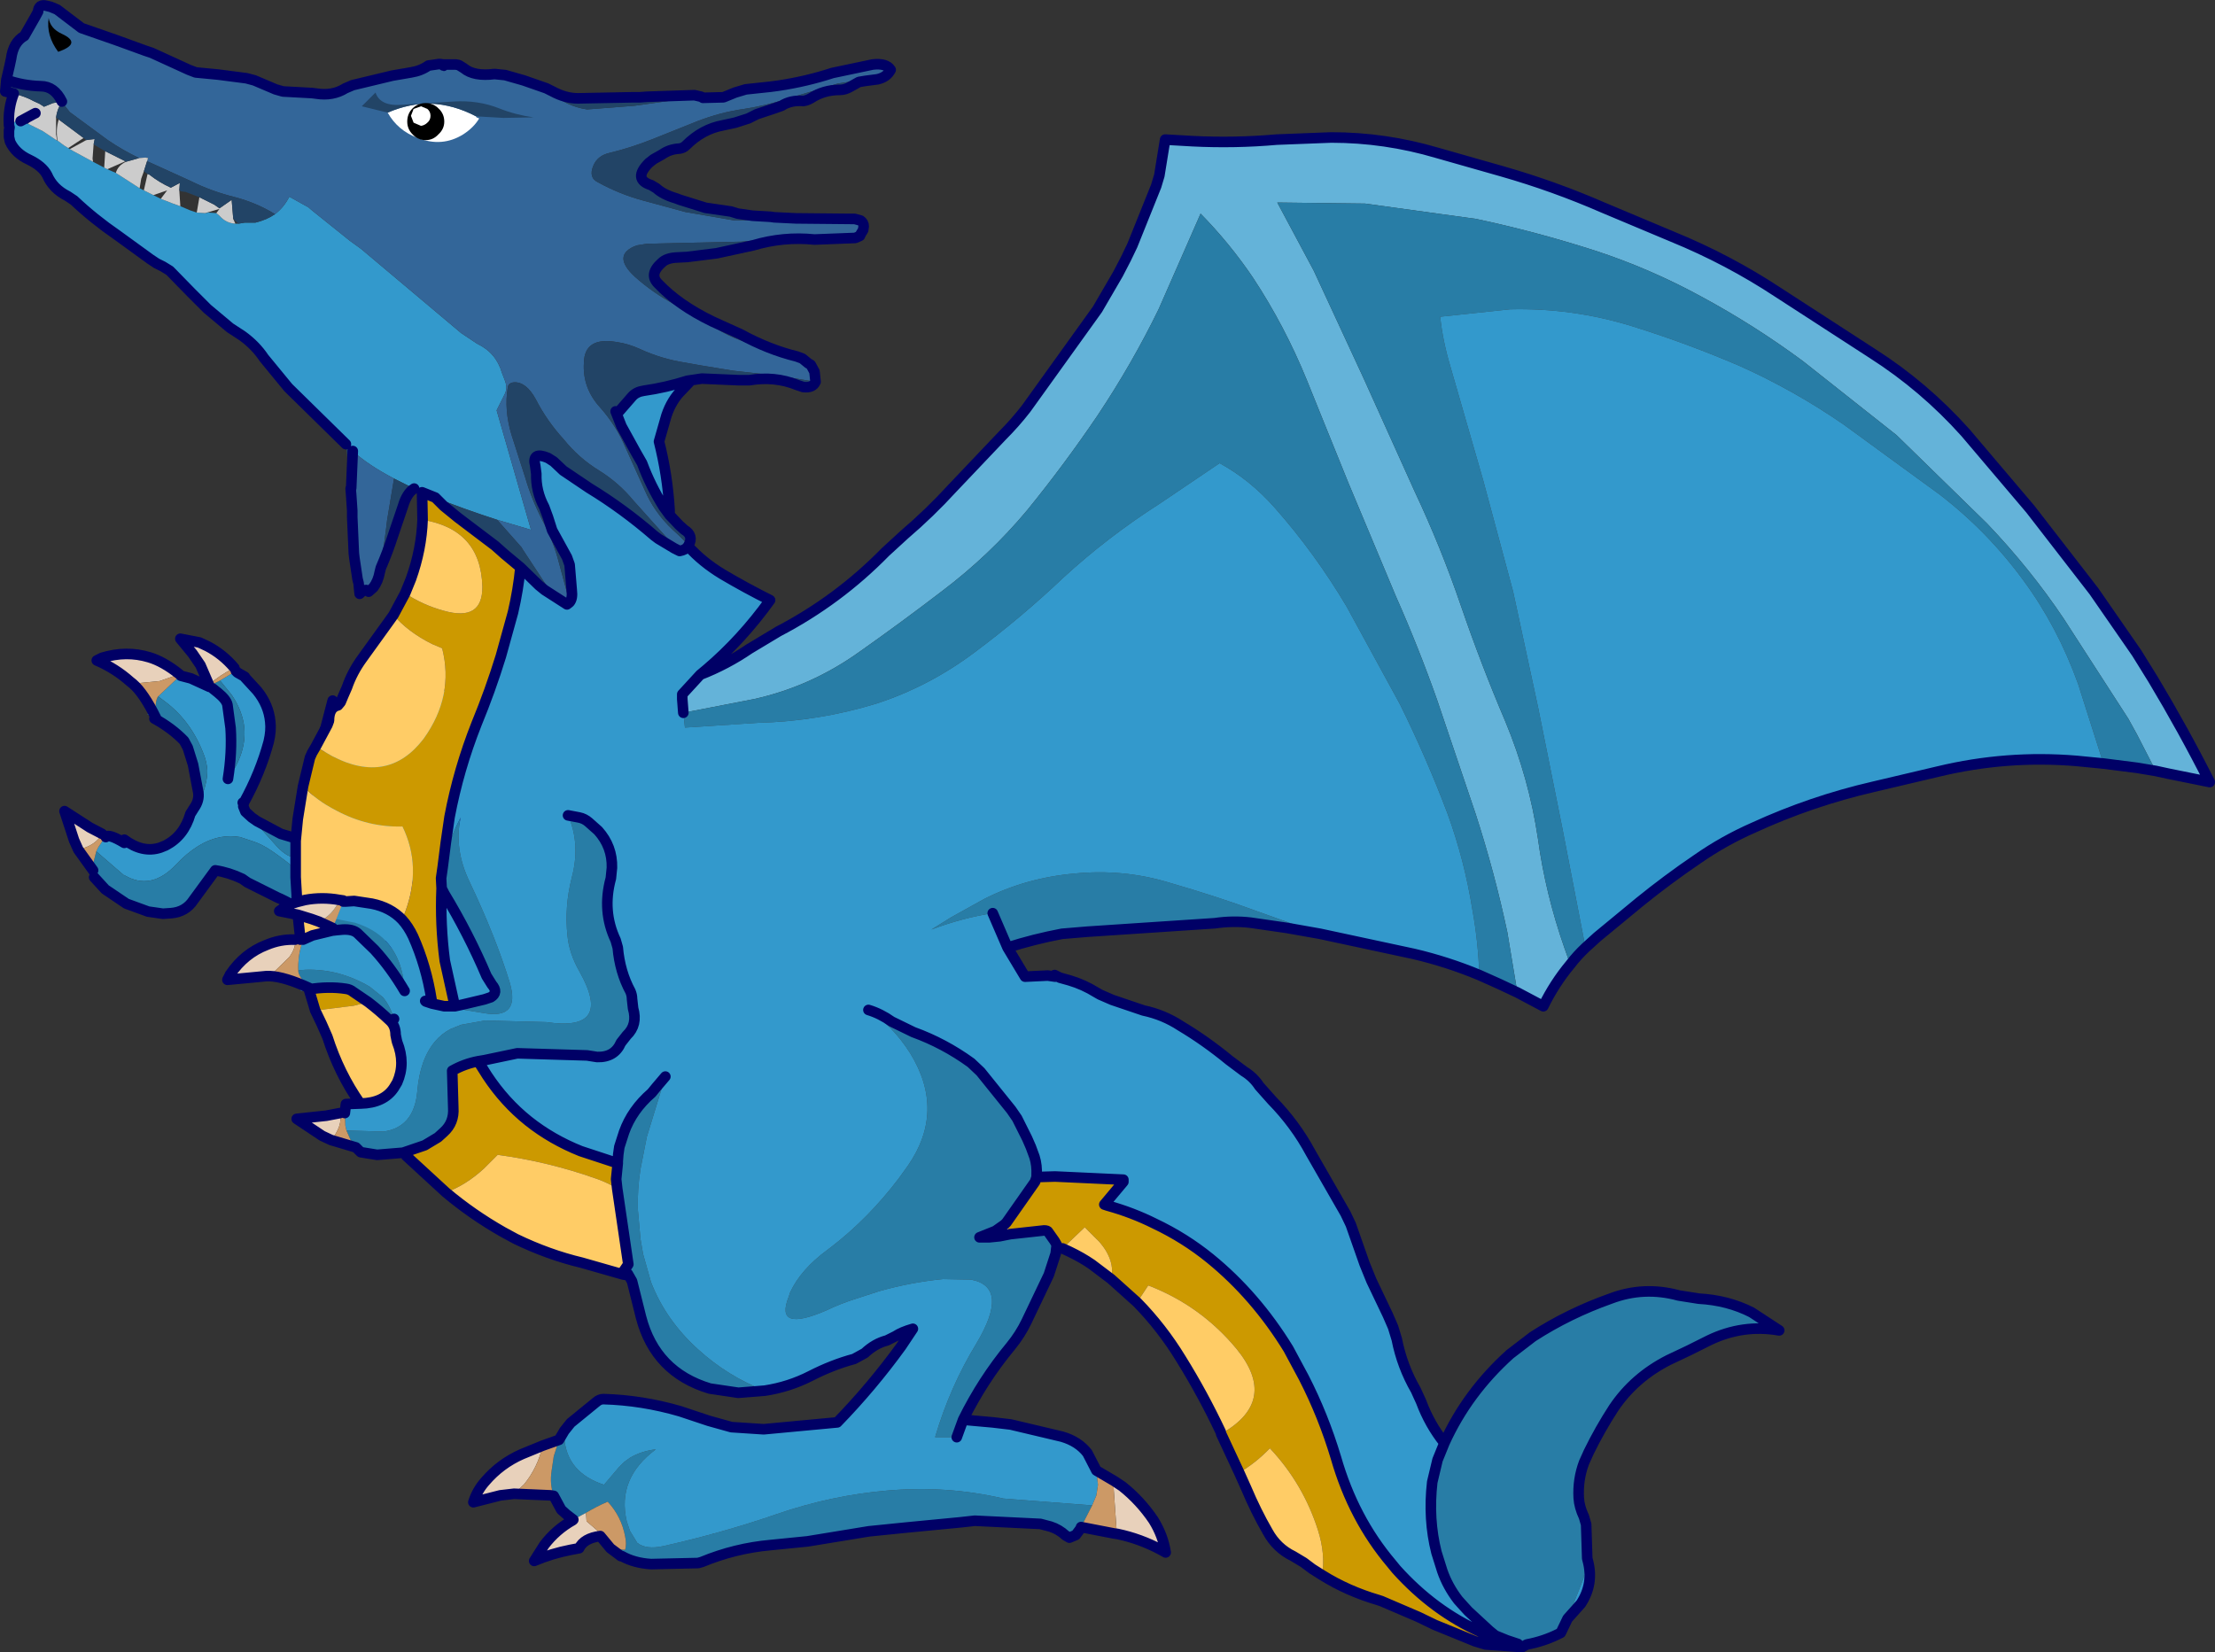 <?xml version="1.0" encoding="UTF-8" standalone="no"?>
<svg xmlns:xlink="http://www.w3.org/1999/xlink" height="156.25px" width="209.4px" xmlns="http://www.w3.org/2000/svg">
  <rect width="100%" height="100%" fill="#333333" stroke="none"/>
  <g transform="matrix(1.0, 0.0, 0.0, 1.0, 99.85, 65.6)">
    <path d="M-68.2 1.2 L-66.5 -0.45 -64.7 -2.1 -63.9 -2.85 -55.9 0.55 Q-57.25 7.95 -59.3 9.5 -61.55 11.25 -63.05 13.55 -63.95 14.95 -64.25 16.95 -65.3 23.35 -69.65 18.7 -71.5 16.7 -74.1 14.9 -75.1 14.2 -76.1 13.9 L-77.15 13.55 Q-78.05 13.4 -78.95 13.55 -81.15 13.95 -83.25 16.2 -85.6 18.65 -88.1 17.15 L-88.15 17.15 -90.75 14.9 -90.55 14.5 -89.95 13.6 -89.85 13.55 Q-89.6 13.2 -88.1 14.1 -88.75 13.35 -88.15 13.75 L-88.1 13.8 Q-86.35 15.1 -84.7 14.55 L-84.2 14.35 Q-82.45 13.45 -81.85 11.35 L-81.75 11.2 -81.5 10.8 Q-81.0 10.1 -81.1 9.35 L-80.7 9.5 Q-80.25 8.3 -80.25 7.25 -80.3 6.45 -80.6 5.7 -81.8 2.55 -84.3 0.7 L-84.9 0.25 -83.15 -1.4 -82.75 -1.7 -81.8 -1.45 -80.05 -0.65 -79.75 -0.5 -79.65 -0.4 -79.25 -0.1 Q-78.45 0.55 -78.35 1.05 L-78.05 3.25 Q-77.9 5.55 -78.3 8.05 -76.55 5.6 -76.75 3.25 -76.9 1.65 -77.95 0.1 L-79.05 -1.25 -77.55 -2.15 -77.4 -2.0 -76.7 -1.6 -76.7 -1.55 -75.55 -0.3 Q-74.45 1.05 -74.3 2.65 -74.2 3.5 -74.45 4.55 -75.25 7.5 -76.8 10.3 L-76.9 10.3 -76.95 10.45 -77.3 10.05 -77.0 10.6 -76.65 11.15 -76.25 11.5 Q-76.1 11.6 -76.3 11.4 L-76.05 11.7 -75.85 12.05 -75.55 12.35 -73.75 14.35 Q-71.4 16.95 -70.05 13.65 -68.4 9.4 -67.1 3.8 -66.3 0.5 -63.95 -1.45 -66.35 -0.4 -68.2 1.2 M-76.65 11.15 L-76.05 11.7 -76.65 11.15" fill="#3399cc" fill-rule="evenodd" stroke="none"/>
    <path d="M-92.45 14.75 L-92.85 13.85 -93.75 11.1 -91.35 12.65 -90.2 13.25 Q-90.8 14.35 -92.45 14.75 M-87.3 -0.95 L-87.55 -1.15 Q-88.95 -2.4 -90.7 -3.15 L-90.2 -3.4 Q-87.9 -4.1 -85.75 -3.45 -84.4 -3.05 -82.9 -1.85 L-84.75 -1.2 -87.3 -0.95 M-80.1 -0.85 L-80.9 -2.7 -81.65 -3.8 -82.8 -5.2 -81.0 -4.85 -80.25 -4.5 Q-78.8 -3.75 -77.7 -2.45 -79.1 -1.75 -80.1 -0.85" fill="#e8d1bb" fill-rule="evenodd" stroke="none"/>
    <path d="M-55.9 0.55 Q-55.85 2.15 -55.6 0.6 L-55.5 3.9 -55.25 5.5 Q-54.9 5.9 -54.85 6.4 L-54.65 7.6 Q-54.5 9.6 -55.75 11.15 L-56.5 11.85 Q-59.05 13.75 -59.75 16.7 L-60.05 17.35 Q-61.3 19.3 -61.65 21.35 L-62.0 22.0 -62.45 22.75 Q-63.1 24.25 -64.5 24.35 L-65.4 24.55 Q-66.7 25.3 -67.95 24.2 L-68.65 23.5 Q-70.5 20.6 -73.65 19.25 L-76.45 17.85 -76.95 17.5 Q-78.2 16.9 -79.5 16.7 L-81.55 19.5 Q-82.3 20.65 -83.7 20.75 L-84.45 20.8 -85.85 20.6 -87.9 19.85 -89.9 18.5 -90.95 17.35 -91.05 16.7 -91.0 15.9 -90.75 14.9 -88.15 17.15 -88.1 17.15 Q-85.6 18.65 -83.25 16.2 -81.15 13.95 -78.95 13.55 -78.05 13.4 -77.15 13.55 L-76.1 13.9 Q-75.1 14.2 -74.1 14.9 -71.5 16.7 -69.65 18.7 -65.3 23.35 -64.25 16.95 -63.95 14.95 -63.05 13.55 -61.55 11.25 -59.3 9.5 -57.25 7.95 -55.9 0.55 M-81.1 9.35 L-81.6 6.7 -82.1 5.1 -82.45 4.45 Q-83.6 3.25 -85.25 2.35 L-85.3 2.25 -85.9 1.95 -85.75 1.6 Q-85.65 1.45 -85.1 2.3 -85.25 0.7 -84.9 0.25 L-84.3 0.7 Q-81.8 2.55 -80.6 5.7 -80.3 6.45 -80.25 7.25 -80.25 8.3 -80.7 9.5 L-81.1 9.35 M-80.05 -0.65 L-80.0 -0.65 -79.9 -0.8 -79.75 -0.9 -79.05 -1.25 -77.95 0.1 Q-76.9 1.65 -76.75 3.25 -76.55 5.6 -78.3 8.05 -77.9 5.55 -78.05 3.25 L-78.35 1.05 Q-78.45 0.55 -79.25 -0.1 L-79.65 -0.4 -79.75 -0.5 -80.05 -0.65 M-76.8 10.3 L-76.85 10.65 -76.85 10.55 -76.95 10.45 -76.9 10.3 -76.8 10.3 M-76.05 11.7 L-75.55 12.05 -73.3 13.25 -72.3 13.55 Q-71.45 13.7 -71.45 12.75 L-71.35 11.75 -69.35 4.3 -68.4 0.65 Q-68.25 0.25 -68.45 0.9 -68.6 1.55 -68.2 1.2 -66.35 -0.4 -63.95 -1.45 -66.3 0.5 -67.1 3.8 -68.4 9.4 -70.05 13.65 -71.4 16.95 -73.75 14.35 L-75.55 12.35 -75.85 12.05 -76.05 11.7 M-79.75 -0.5 L-79.25 -0.1 -79.75 -0.5" fill="#287da6" fill-rule="evenodd" stroke="none"/>
    <path d="M-91.05 16.7 L-92.45 14.75 Q-90.8 14.35 -90.2 13.25 L-89.85 13.55 -89.95 13.6 -90.55 14.5 -90.75 14.9 -91.0 15.9 -91.05 16.7 M-85.1 2.3 Q-86.25 -0.05 -87.3 -0.95 L-84.75 -1.2 -82.9 -1.85 -82.95 -1.85 -82.75 -1.7 -83.15 -1.4 -84.9 0.25 Q-85.25 0.7 -85.1 2.3 M-80.0 -0.65 L-80.1 -0.85 Q-79.1 -1.75 -77.7 -2.45 L-77.5 -2.2 -77.55 -2.15 -79.05 -1.25 -79.75 -0.9 -79.9 -0.8 -80.0 -0.65" fill="#cc9966" fill-rule="evenodd" stroke="none"/>
    <path d="M-55.6 0.6 L-55.5 3.9 -55.25 5.5 Q-54.9 5.9 -54.85 6.4 L-54.65 7.6 Q-54.5 9.6 -55.75 11.15 L-56.5 11.85 Q-59.05 13.75 -59.75 16.7 L-60.05 17.35 Q-61.3 19.3 -61.65 21.35 L-62.0 22.0 -62.45 22.75 Q-63.1 24.25 -64.5 24.35 L-65.4 24.55 Q-66.7 25.3 -67.95 24.2 L-68.65 23.5 Q-70.5 20.6 -73.65 19.25 L-76.45 17.85 -76.95 17.5 Q-78.2 16.9 -79.5 16.7 L-81.55 19.5 Q-82.3 20.65 -83.7 20.75 L-84.45 20.8 -85.85 20.6 -87.9 19.85 -89.9 18.5 -90.95 17.35 M-91.05 16.7 L-92.45 14.75 -92.85 13.85 -93.75 11.1 -91.35 12.65 -90.2 13.25 M-89.85 13.55 Q-89.6 13.2 -88.1 14.1 M-88.1 13.8 Q-86.35 15.1 -84.7 14.55 L-84.2 14.35 Q-82.45 13.45 -81.85 11.35 L-81.75 11.2 -81.5 10.8 Q-81.0 10.1 -81.1 9.35 L-81.6 6.7 -82.1 5.1 -82.45 4.45 Q-83.6 3.25 -85.25 2.35 M-85.1 2.3 Q-86.25 -0.05 -87.3 -0.95 L-87.55 -1.15 Q-88.95 -2.4 -90.7 -3.15 L-90.2 -3.4 Q-87.9 -4.1 -85.75 -3.45 -84.4 -3.05 -82.9 -1.85 M-82.75 -1.7 L-81.8 -1.45 -80.05 -0.65 M-80.1 -0.85 L-80.9 -2.7 -81.65 -3.8 -82.8 -5.2 -81.0 -4.85 -80.25 -4.5 Q-78.8 -3.75 -77.7 -2.45 M-77.55 -2.15 L-77.4 -2.0 -76.7 -1.6 -76.7 -1.55 -75.55 -0.3 Q-74.45 1.05 -74.3 2.65 -74.2 3.5 -74.45 4.55 -75.25 7.5 -76.8 10.3 L-76.85 10.65 -76.65 11.15 -76.05 11.7 -75.55 12.05 -73.3 13.25 -72.3 13.55 Q-71.45 13.7 -71.45 12.75 L-71.35 11.75 -69.35 4.3 -68.4 0.65 M-76.9 10.3 L-76.8 10.3 M-78.3 8.05 Q-77.9 5.55 -78.05 3.25 L-78.35 1.05 Q-78.45 0.55 -79.25 -0.1 L-79.75 -0.5" fill="none" stroke="#000066" stroke-linecap="round" stroke-linejoin="round" stroke-width="1.0"/>
    <path d="M-33.65 -1.8 Q-31.2 -2.75 -29.0 -4.25 L-26.25 -5.9 Q-20.6 -8.85 -16.15 -13.4 L-14.35 -15.05 Q-11.95 -17.1 -9.8 -19.45 L-5.1 -24.4 Q-3.9 -25.6 -2.85 -26.95 L3.9 -36.35 5.85 -39.7 6.6 -41.15 7.2 -42.4 9.45 -48.0 9.75 -49.0 10.3 -52.4 12.9 -52.25 Q16.9 -52.05 20.85 -52.4 L26.0 -52.6 Q31.1 -52.6 36.0 -51.15 L42.15 -49.4 Q47.05 -48.0 51.75 -45.95 L58.3 -43.2 Q63.55 -41.05 68.25 -37.95 L77.2 -32.15 Q82.05 -29.05 85.95 -24.7 L92.1 -17.45 98.1 -9.7 102.15 -3.85 103.7 -1.35 Q106.55 3.4 109.05 8.35 L105.1 7.55 103.95 7.3 102.15 3.8 101.35 2.35 95.25 -7.1 Q92.1 -11.8 88.0 -16.1 L79.45 -24.45 70.6 -31.45 Q66.0 -34.85 61.0 -37.55 56.15 -40.2 50.95 -41.9 45.35 -43.7 39.7 -44.9 L29.2 -46.35 20.9 -46.45 24.35 -40.0 29.05 -29.85 33.9 -19.1 Q36.35 -13.9 38.25 -8.35 40.15 -2.8 42.45 2.6 44.7 8.0 45.55 13.75 46.25 18.9 48.05 24.05 L48.6 25.6 Q47.1 27.4 46.05 29.55 L43.6 28.25 42.65 22.55 Q41.45 16.9 39.65 11.35 L36.0 0.55 Q34.25 -4.4 32.1 -9.25 L27.6 -20.0 24.85 -26.8 23.7 -29.65 Q21.6 -34.8 18.6 -39.35 16.4 -42.6 13.65 -45.4 L9.7 -36.4 Q7.2 -31.25 3.9 -26.3 0.75 -21.65 -2.75 -17.35 -6.3 -13.1 -10.8 -9.7 -14.65 -6.75 -18.55 -4.0 -23.15 -0.7 -28.55 0.5 L-35.25 1.8 -35.35 0.5 -35.35 0.05 -33.65 -1.8" fill="#64b3d9" fill-rule="evenodd" stroke="none"/>
    <path d="M103.95 7.3 L102.15 7.0 99.0 6.6 96.6 -0.95 Q94.65 -6.35 91.45 -10.7 88.05 -15.35 83.5 -18.85 L74.45 -25.45 Q69.75 -28.7 64.6 -31.0 59.6 -33.15 54.45 -34.75 48.8 -36.5 42.9 -36.35 L36.3 -35.65 Q36.55 -33.35 37.25 -31.0 L40.35 -20.25 43.2 -9.65 45.55 1.25 47.85 12.7 49.95 23.55 50.05 24.0 Q49.25 24.75 48.6 25.6 L48.05 24.05 Q46.25 18.9 45.55 13.75 44.7 8.0 42.45 2.6 40.15 -2.8 38.25 -8.35 36.35 -13.9 33.9 -19.1 L29.05 -29.85 24.35 -40.0 20.9 -46.45 29.2 -46.35 39.7 -44.9 Q45.35 -43.7 50.95 -41.9 56.15 -40.2 61.0 -37.55 66.0 -34.85 70.6 -31.45 L79.45 -24.45 88.0 -16.1 Q92.1 -11.8 95.25 -7.1 L101.35 2.35 102.15 3.8 103.95 7.3 M43.6 28.25 L41.9 27.45 40.0 26.6 Q39.9 23.5 39.35 20.45 38.6 15.75 37.0 11.35 35.0 6.05 32.5 1.0 L27.45 -8.25 Q24.45 -13.3 20.65 -17.6 18.3 -20.25 15.45 -21.8 L9.75 -17.95 Q4.9 -14.85 0.7 -11.0 -3.3 -7.2 -7.8 -3.85 -12.1 -0.65 -17.05 0.95 -22.45 2.6 -28.2 2.75 L-35.1 3.2 -35.25 1.8 -28.55 0.5 Q-23.15 -0.7 -18.55 -4.0 -14.65 -6.75 -10.8 -9.7 -6.3 -13.1 -2.75 -17.35 0.75 -21.65 3.9 -26.3 7.2 -31.25 9.7 -36.4 L13.65 -45.4 Q16.4 -42.6 18.6 -39.35 21.6 -34.8 23.7 -29.65 L24.85 -26.8 27.6 -20.0 32.1 -9.25 Q34.25 -4.4 36.0 0.55 L39.65 11.35 Q41.45 16.9 42.65 22.55 L43.6 28.25 M24.95 22.7 L21.85 22.15 18.4 21.65 Q16.7 21.45 15.0 21.7 L2.95 22.5 0.55 22.7 Q-2.1 23.2 -4.6 24.0 L-6.0 20.75 Q-8.9 21.2 -11.8 22.3 L-9.95 21.15 -6.8 19.4 Q-2.85 17.4 1.75 17.0 6.35 16.55 10.65 17.85 15.15 19.15 18.95 20.55 L24.95 22.7 M36.7 70.85 Q38.85 66.1 42.9 62.45 L45.05 60.8 Q48.45 58.6 52.4 57.2 55.55 56.0 58.85 56.9 L60.75 57.2 Q63.5 57.35 65.75 58.5 L68.35 60.2 Q64.9 59.6 61.7 61.15 L59.8 62.1 57.9 63.0 Q54.65 64.65 52.7 67.55 51.4 69.55 50.35 71.7 L49.9 72.7 Q49.3 74.3 49.4 76.05 49.45 76.9 49.9 77.85 L50.1 78.55 50.2 81.7 50.2 81.75 50.05 82.45 49.85 83.65 48.35 87.45 47.7 88.8 47.5 88.9 Q46.1 89.6 44.5 89.9 L44.3 89.95 44.1 89.95 43.7 89.85 43.65 89.85 42.6 89.5 41.5 89.05 40.95 88.6 38.95 86.75 38.45 86.2 38.0 85.7 Q37.0 84.4 36.5 82.95 L35.95 81.2 Q35.15 78.05 35.55 74.55 L36.05 72.45 36.7 70.85 M-0.05 52.95 L-0.7 54.95 -2.8 59.35 Q-3.4 60.6 -4.3 61.7 -6.95 64.9 -8.8 68.65 L-9.4 70.3 -11.45 70.3 Q-10.05 65.55 -7.55 61.45 -4.35 56.1 -8.05 55.4 L-10.7 55.35 Q-13.75 55.65 -16.75 56.5 L-18.9 57.2 Q-20.35 57.65 -21.7 58.3 -26.65 60.45 -25.3 57.05 L-25.15 56.6 Q-24.15 54.45 -21.65 52.6 L-21.25 52.3 Q-17.75 49.6 -14.9 45.85 L-14.0 44.6 Q-10.45 39.45 -13.8 34.0 -15.45 31.4 -17.75 29.9 -16.6 30.25 -15.55 31.0 L-13.5 32.0 Q-10.6 33.05 -8.05 34.9 L-7.15 35.75 -4.25 39.35 -3.7 40.15 -3.05 41.45 -2.75 42.05 -2.4 42.85 -2.05 43.8 Q-1.8 44.6 -1.85 45.55 L-1.85 45.7 -2.0 46.15 -4.7 50.0 -4.9 50.2 -5.75 50.8 -7.25 51.4 -6.35 51.4 -5.35 51.3 -4.35 51.1 -1.15 50.75 Q-0.8 50.75 -0.75 50.9 L-0.15 51.75 0.05 52.1 -0.05 52.95 M2.35 78.8 L2.3 78.95 1.85 79.55 1.25 79.8 0.9 79.6 Q0.25 79.0 -0.55 78.75 L-1.5 78.5 -7.7 78.2 -9.05 78.35 -14.25 78.85 -17.7 79.2 -23.5 80.15 -27.0 80.5 Q-30.35 80.8 -33.5 82.1 L-33.85 82.2 -38.3 82.3 Q-39.9 82.2 -41.05 81.55 L-41.15 81.55 -42.15 80.8 -41.4 80.9 -40.75 80.95 Q-40.6 80.4 -40.75 79.7 -41.1 77.8 -42.4 76.4 -43.45 76.85 -44.45 77.45 L-45.65 78.1 -46.3 77.6 -46.8 77.15 -47.5 75.85 Q-47.9 74.75 -47.7 73.45 L-47.5 72.1 -47.0 70.55 -46.5 69.7 -46.5 70.3 -46.5 70.4 Q-46.25 73.65 -42.75 74.8 L-41.35 73.15 -40.85 72.65 -40.3 72.25 Q-39.2 71.6 -37.85 71.45 -41.55 74.2 -40.6 78.25 L-40.3 79.15 -39.6 80.3 Q-38.75 80.95 -37.15 80.6 -31.55 79.35 -26.35 77.55 -21.25 75.8 -16.0 75.35 -10.35 74.85 -5.0 76.1 L3.4 76.75 2.35 78.8 M-27.55 65.9 L-30.05 66.1 -32.75 65.7 Q-37.9 64.15 -39.25 58.95 L-40.1 55.55 -40.5 54.85 Q-40.3 54.55 -40.45 53.95 L-41.5 46.8 -41.6 45.9 -41.45 44.4 -41.45 44.2 -41.4 43.55 -41.3 42.85 -40.85 41.45 Q-40.1 39.35 -38.25 37.75 L-37.8 37.2 -36.95 36.2 -38.7 41.9 -39.3 44.95 Q-39.6 46.85 -39.55 48.75 L-39.3 51.55 -39.05 53.0 -38.3 55.65 Q-36.9 59.25 -33.85 62.0 -31.05 64.55 -27.55 65.9 M-61.75 43.4 L-64.2 43.6 -65.75 43.35 -66.2 42.9 -66.7 42.2 -67.1 41.3 -63.65 41.4 -63.6 41.4 Q-60.7 41.0 -60.4 37.6 -60.15 34.55 -58.7 32.85 -58.1 32.15 -57.25 31.7 L-56.25 31.3 -54.0 30.9 -48.2 31.05 Q-41.85 32.0 -45.05 26.3 -46.05 24.55 -46.2 22.9 -46.5 20.15 -45.8 17.4 -44.95 14.2 -46.15 11.5 L-45.1 11.7 Q-44.6 11.8 -44.2 12.15 L-43.3 12.95 Q-41.95 14.45 -42.0 16.45 L-42.1 17.45 Q-42.95 20.55 -41.65 23.3 L-41.45 24.0 Q-41.25 26.3 -40.25 28.15 -40.1 28.5 -40.1 28.85 L-40.0 29.75 Q-39.55 31.3 -40.6 32.3 L-41.15 33.0 Q-41.75 34.4 -43.4 34.35 L-44.35 34.2 -50.95 34.0 -54.05 34.65 -54.65 34.75 Q-55.95 35.0 -57.1 35.65 L-57.0 39.15 Q-56.9 40.55 -57.9 41.45 L-58.45 41.95 -59.7 42.7 -61.75 43.4 M-70.65 27.95 L-70.75 27.95 -71.4 28.1 -71.5 27.75 -70.55 27.85 Q-71.7 26.7 -71.65 26.15 L-70.95 26.1 Q-67.8 26.0 -64.9 27.7 L-63.65 28.7 Q-62.95 29.55 -62.6 30.75 L-63.0 30.9 Q-64.0 29.95 -65.05 29.15 L-66.45 28.2 Q-66.75 27.95 -67.15 27.9 -68.8 27.65 -70.65 27.95 M-56.85 29.55 L-56.15 29.4 -54.05 28.9 -53.45 28.7 Q-52.7 28.25 -53.35 27.5 L-53.85 26.7 Q-55.55 22.7 -57.85 18.9 L-58.1 18.4 -58.15 17.45 -58.0 16.4 Q-57.5 14.0 -56.3 11.7 -56.95 14.7 -55.45 17.8 -53.0 22.95 -51.65 27.35 -50.65 30.8 -54.1 30.2 L-56.8 29.75 -57.2 29.7 -57.1 29.55 -56.85 29.55 M-68.45 22.4 L-68.4 22.15 -68.35 22.0 -68.05 21.3 -66.3 21.65 Q-64.5 22.2 -63.4 23.35 -61.75 25.1 -61.6 28.1 -62.9 25.9 -64.45 24.2 L-66.05 22.65 Q-66.5 22.25 -67.45 22.3 L-68.0 22.35 -68.45 22.4" fill="#287da6" fill-rule="evenodd" stroke="none"/>
    <path d="M99.0 6.6 L96.45 6.35 Q89.85 5.8 83.4 7.35 L77.25 8.8 Q71.4 10.15 65.95 12.65 63.1 13.9 60.6 15.65 57.8 17.55 55.15 19.7 L51.15 23.0 50.05 24.0 49.95 23.55 47.85 12.7 45.55 1.25 43.2 -9.65 40.35 -20.25 37.25 -31.0 Q36.55 -33.35 36.3 -35.65 L42.9 -36.35 Q48.8 -36.5 54.45 -34.75 59.6 -33.15 64.6 -31.0 69.75 -28.7 74.45 -25.45 L83.5 -18.85 Q88.05 -15.35 91.45 -10.7 94.65 -6.35 96.6 -0.95 L99.0 6.6 M40.0 26.6 Q37.0 25.35 33.8 24.6 L24.95 22.7 18.95 20.55 Q15.15 19.15 10.65 17.85 6.35 16.55 1.75 17.0 -2.85 17.4 -6.8 19.4 L-9.95 21.15 -11.8 22.3 Q-8.9 21.2 -6.0 20.75 L-4.6 24.0 -2.95 26.75 -2.9 26.75 -0.8 26.65 -0.1 26.75 -0.15 26.6 0.35 26.85 1.25 27.1 Q2.6 27.5 3.8 28.25 L4.15 28.45 5.3 28.95 8.25 29.95 Q10.15 30.35 11.75 31.4 14.1 32.8 16.35 34.65 L17.75 35.7 Q18.65 36.25 19.2 37.1 L20.4 38.45 Q22.6 40.7 24.05 43.4 L27.35 49.15 27.85 50.2 28.5 52.05 29.15 53.9 29.8 55.5 31.35 58.75 31.85 59.9 32.2 61.05 Q32.7 63.6 34.0 65.85 L34.5 66.95 Q35.3 69.1 36.7 70.85 L36.05 72.45 35.55 74.55 Q35.15 78.05 35.95 81.2 L36.5 82.95 Q37.0 84.4 38.0 85.7 L38.45 86.2 38.95 86.75 40.95 88.6 41.5 89.05 42.6 89.5 43.65 89.85 40.2 88.75 Q35.7 86.75 32.15 82.8 L31.7 82.25 Q28.1 78.0 26.45 72.25 25.25 68.25 23.4 64.65 L21.95 61.95 Q18.85 56.9 14.55 53.4 12.15 51.45 9.3 50.1 7.2 49.05 4.85 48.4 L4.55 48.3 6.35 46.15 6.35 45.95 -0.1 45.65 -1.85 45.7 -1.85 45.55 Q-1.8 44.6 -2.05 43.8 L-2.4 42.85 -2.75 42.05 -3.05 41.45 -3.7 40.15 -4.25 39.35 -7.15 35.75 -8.05 34.9 Q-10.6 33.05 -13.5 32.0 L-15.55 31.0 Q-16.6 30.25 -17.75 29.9 -15.45 31.4 -13.8 34.0 -10.45 39.45 -14.0 44.6 L-14.9 45.85 Q-17.75 49.6 -21.25 52.3 L-21.65 52.6 Q-24.15 54.45 -25.15 56.6 L-25.3 57.05 Q-26.65 60.45 -21.7 58.3 -20.35 57.65 -18.9 57.2 L-16.75 56.5 Q-13.75 55.65 -10.7 55.35 L-8.05 55.4 Q-4.35 56.1 -7.55 61.45 -10.05 65.55 -11.45 70.3 L-9.4 70.3 -8.8 68.65 -6.0 68.9 -4.3 69.1 0.55 70.25 Q2.1 70.7 2.95 71.8 L3.8 73.45 3.95 74.8 3.8 75.8 3.4 76.75 -5.0 76.1 Q-10.35 74.85 -16.0 75.35 -21.25 75.8 -26.35 77.55 -31.55 79.35 -37.15 80.6 -38.75 80.95 -39.6 80.3 L-40.3 79.15 -40.6 78.25 Q-41.55 74.2 -37.85 71.45 -39.2 71.6 -40.3 72.25 L-40.85 72.65 -41.35 73.15 -42.75 74.8 Q-46.25 73.65 -46.5 70.4 L-46.5 70.3 -46.5 69.7 -45.9 68.95 -43.45 66.95 Q-43.15 66.7 -42.8 66.7 -39.15 66.8 -35.55 67.85 L-32.85 68.75 -30.7 69.35 -27.65 69.55 -20.7 68.9 Q-17.4 65.5 -14.65 61.7 L-13.55 60.05 Q-14.6 60.35 -15.2 60.75 L-16.0 61.15 Q-17.15 61.45 -18.1 62.35 L-19.1 62.9 Q-21.15 63.45 -23.2 64.5 -25.25 65.55 -27.55 65.9 -31.05 64.55 -33.85 62.0 -36.9 59.25 -38.3 55.65 L-39.05 53.0 -39.3 51.55 -39.55 48.75 Q-39.6 46.85 -39.3 44.95 L-38.7 41.9 -36.95 36.2 -37.8 37.2 -38.25 37.75 Q-40.1 39.35 -40.85 41.45 L-41.3 42.85 -41.4 43.55 -41.45 44.2 -41.45 44.4 -44.95 43.25 Q-47.7 42.15 -49.9 40.4 -52.15 38.6 -53.8 36.1 L-54.65 34.75 -54.05 34.65 -50.95 34.0 -44.35 34.2 -43.4 34.35 Q-41.75 34.4 -41.15 33.0 L-40.6 32.3 Q-39.55 31.3 -40.0 29.75 L-40.1 28.85 Q-40.1 28.5 -40.25 28.15 -41.25 26.3 -41.45 24.0 L-41.65 23.3 Q-42.95 20.55 -42.1 17.45 L-42.0 16.45 Q-41.95 14.45 -43.3 12.95 L-44.2 12.15 Q-44.6 11.8 -45.1 11.7 L-46.15 11.5 Q-44.95 14.2 -45.8 17.4 -46.5 20.15 -46.2 22.9 -46.05 24.55 -45.05 26.3 -41.85 32.0 -48.2 31.05 L-54.0 30.9 -56.25 31.3 -57.25 31.7 Q-58.1 32.15 -58.7 32.85 -60.15 34.55 -60.4 37.6 -60.7 41.0 -63.6 41.4 L-63.65 41.4 -67.1 41.3 -67.2 40.85 -67.25 39.75 -67.25 39.65 -67.15 38.8 -65.8 38.75 -65.75 38.75 Q-63.55 38.7 -62.6 37.25 L-62.3 36.75 Q-61.5 34.95 -62.3 32.95 L-62.35 32.75 -62.45 32.25 Q-62.45 31.4 -63.0 30.9 L-62.6 30.75 Q-62.95 29.55 -63.65 28.7 L-64.9 27.7 Q-67.8 26.0 -70.95 26.1 L-71.65 26.15 Q-71.7 24.9 -71.35 23.75 L-71.2 23.25 -70.3 22.85 -68.45 22.4 -68.0 22.35 -67.45 22.3 Q-66.5 22.25 -66.05 22.65 L-64.45 24.2 Q-62.9 25.9 -61.6 28.1 -61.75 25.1 -63.4 23.35 -64.5 22.2 -66.3 21.65 L-68.05 21.3 -67.4 19.65 -67.2 19.65 -66.4 19.6 -66.35 19.6 -64.7 19.85 Q-62.95 20.2 -61.85 21.35 -61.25 22.0 -60.8 22.95 -59.55 25.75 -59.05 28.95 L-59.65 29.05 -59.6 29.1 -59.0 29.3 -57.85 29.55 -57.1 29.55 -57.2 29.7 -56.8 29.75 -54.1 30.2 Q-50.65 30.8 -51.65 27.35 -53.0 22.95 -55.45 17.8 -56.95 14.7 -56.3 11.7 -57.5 14.0 -58.0 16.4 L-57.7 14.05 -57.35 11.65 Q-56.5 7.15 -54.8 2.85 -53.5 -0.3 -52.5 -3.55 L-51.35 -7.7 Q-50.85 -9.85 -50.65 -11.95 L-48.9 -10.25 -48.35 -9.8 -47.65 -9.35 -46.25 -8.45 -46.0 -8.65 Q-45.7 -9.0 -45.8 -9.8 L-46.0 -12.2 -46.25 -12.9 -47.65 -15.45 -48.05 -16.7 -48.4 -17.65 Q-49.2 -19.15 -49.15 -20.8 L-49.25 -21.55 Q-49.6 -22.95 -48.05 -22.3 L-47.5 -21.95 -46.6 -21.1 -44.15 -19.45 Q-40.95 -17.5 -38.0 -14.95 L-37.6 -14.65 -36.1 -13.75 -35.7 -13.55 -35.6 -13.5 Q-35.05 -13.6 -34.85 -13.9 L-34.8 -13.95 Q-33.45 -12.45 -31.55 -11.3 -29.35 -10.0 -27.05 -8.85 -29.75 -5.1 -33.05 -2.3 L-33.65 -1.8 -35.35 0.05 -35.35 0.5 -35.25 1.8 -35.1 3.2 -28.2 2.75 Q-22.45 2.6 -17.05 0.95 -12.1 -0.65 -7.8 -3.85 -3.3 -7.2 0.7 -11.0 4.9 -14.85 9.75 -17.95 L15.45 -21.8 Q18.3 -20.25 20.65 -17.6 24.45 -13.3 27.45 -8.25 L32.5 1.0 Q35.0 6.05 37.0 11.35 38.6 15.75 39.35 20.45 39.9 23.5 40.0 26.6 M50.2 81.75 L50.25 81.95 Q50.85 84.15 49.6 86.05 L48.35 87.45 49.85 83.65 50.05 82.45 50.2 81.75 M44.5 89.9 L44.4 89.95 44.05 90.15 44.1 89.95 44.3 89.95 44.5 89.9 M15.6 70.0 L15.55 69.8 15.65 69.95 15.6 70.0 M-40.5 54.85 L-41.0 54.95 -40.75 54.95 -41.0 54.8 -41.0 54.75 -40.45 53.95 Q-40.3 54.55 -40.5 54.85 M-59.95 -19.05 L-60.7 -19.4 -62.6 -20.35 Q-65.0 -21.6 -66.5 -22.95 L-66.7 -23.15 -67.15 -23.6 -72.6 -28.95 -74.9 -31.75 Q-75.7 -32.95 -76.95 -33.85 L-78.1 -34.6 -80.25 -36.4 -81.3 -37.45 -81.75 -37.9 -83.8 -40.0 -84.45 -40.4 -85.05 -40.7 -85.65 -41.1 -88.75 -43.35 Q-91.0 -44.9 -92.85 -46.65 L-93.45 -47.05 Q-94.85 -47.75 -95.4 -49.05 -95.85 -49.9 -97.1 -50.5 -98.4 -51.1 -98.9 -52.2 L-99.0 -52.65 -99.0 -53.25 -98.95 -53.55 -98.35 -54.2 -97.95 -54.2 -97.9 -54.15 -97.2 -53.9 -95.8 -53.2 -95.2 -52.8 -94.45 -52.3 -94.4 -52.3 -93.8 -51.85 -93.4 -51.6 -93.25 -51.5 -92.9 -51.3 -91.05 -50.3 -90.0 -49.75 -89.7 -49.6 -89.25 -49.4 -88.9 -49.25 -87.5 -48.35 -86.65 -47.8 -86.25 -47.6 -85.35 -47.15 -84.65 -46.8 -83.5 -46.35 -82.8 -46.1 -81.85 -45.7 -81.25 -45.5 -80.45 -45.45 -80.15 -45.5 -79.4 -45.45 -79.1 -45.2 Q-78.5 -44.5 -77.6 -44.45 L-77.3 -44.45 -76.7 -44.55 -76.3 -44.55 -75.7 -44.55 Q-74.65 -44.8 -73.85 -45.35 -73.0 -46.0 -72.5 -47.0 L-70.7 -46.0 -70.35 -45.7 -66.8 -42.85 -65.7 -42.05 -56.25 -34.1 -54.75 -33.1 Q-52.95 -32.25 -52.4 -30.35 L-52.15 -29.7 Q-51.85 -29.0 -52.1 -28.4 L-52.9 -26.8 -49.65 -15.5 -52.85 -16.45 Q-56.1 -17.5 -58.7 -18.55 L-59.95 -19.05 M-34.5 -29.65 L-35.35 -28.75 Q-36.35 -27.8 -36.85 -26.3 L-37.55 -23.85 Q-36.75 -20.7 -36.55 -17.4 L-36.55 -16.9 -37.1 -17.65 Q-38.35 -19.65 -39.15 -21.8 L-39.75 -22.85 -41.1 -25.3 -41.55 -26.45 -41.65 -26.7 -41.45 -26.55 -40.1 -28.1 Q-39.7 -28.55 -39.0 -28.65 -36.9 -28.95 -34.85 -29.6 L-34.5 -29.65 M-58.1 18.4 L-57.85 18.9 Q-55.55 22.7 -53.85 26.7 L-53.35 27.5 Q-52.7 28.25 -53.45 28.7 L-54.05 28.9 -56.15 29.4 -56.85 29.55 -57.7 25.7 -57.8 25.25 Q-58.25 21.8 -58.1 18.4" fill="#3399cc" fill-rule="evenodd" stroke="none"/>
    <path d="M-64.55 -10.05 L-65.0 -9.65 Q-65.25 -10.05 -65.85 -9.45 L-65.95 -10.45 -66.05 -10.85 -66.35 -12.85 -66.4 -13.3 -66.55 -16.7 -66.55 -17.3 -66.65 -18.8 -66.7 -19.4 -66.65 -19.45 -66.5 -22.95 Q-65.0 -21.6 -62.6 -20.35 L-63.25 -16.45 Q-63.5 -14.2 -63.9 -12.05 -64.1 -11.0 -64.55 -10.05 M-99.25 -58.05 L-98.95 -59.35 -98.8 -60.05 Q-98.6 -61.6 -97.55 -62.2 L-96.55 -63.95 -96.25 -64.5 Q-96.2 -65.25 -95.45 -65.05 L-95.05 -64.95 -94.45 -64.7 -92.15 -62.95 -88.85 -61.8 -86.1 -60.8 -85.5 -60.6 -82.0 -59.0 -81.35 -58.75 -79.25 -58.55 -76.55 -58.2 -75.8 -58.0 -73.8 -57.15 -73.1 -56.95 -70.35 -56.8 -69.95 -56.75 Q-68.4 -56.5 -67.2 -57.25 L-66.5 -57.55 -62.75 -58.45 -61.0 -58.75 Q-60.05 -58.9 -59.35 -59.4 L-58.3 -59.55 -57.95 -59.5 Q-57.95 -59.25 -57.85 -59.5 L-56.75 -59.5 -56.5 -59.45 -56.4 -59.4 -56.0 -59.15 Q-55.05 -58.35 -53.1 -58.6 L-52.1 -58.5 -50.35 -58.0 -48.2 -57.25 -47.8 -56.9 Q-46.35 -55.55 -44.35 -55.25 L-39.85 -55.6 -35.6 -56.2 -33.55 -56.35 -33.55 -56.45 -33.4 -56.35 -31.45 -56.4 -30.35 -56.85 -29.35 -57.15 -27.0 -57.4 -26.25 -57.5 Q-23.6 -57.9 -21.15 -58.7 L-17.35 -59.5 Q-16.05 -59.65 -15.65 -59.0 -16.0 -58.3 -16.9 -58.1 L-18.05 -57.95 -18.65 -57.85 -18.7 -58.0 -20.65 -57.7 -25.15 -56.35 Q-27.25 -55.65 -29.5 -55.3 -31.7 -55.0 -33.9 -54.15 L-38.15 -52.45 Q-40.15 -51.65 -42.2 -51.15 -43.35 -50.9 -43.75 -49.95 -44.25 -48.8 -43.3 -48.35 -41.3 -47.25 -39.1 -46.65 L-35.05 -45.55 -30.4 -44.75 -26.1 -44.85 -24.6 -44.95 -19.45 -44.9 -19.05 -44.9 -18.5 -44.75 Q-18.2 -44.55 -18.2 -44.2 L-18.25 -43.85 -18.55 -43.35 -18.55 -43.3 -18.65 -43.25 -21.05 -43.35 -25.4 -43.15 -29.75 -42.75 -34.45 -42.65 -38.7 -42.55 -39.65 -42.4 Q-42.1 -41.5 -39.8 -39.4 -38.05 -37.85 -36.05 -36.8 L-32.15 -34.55 Q-31.05 -33.85 -29.8 -33.4 L-25.6 -31.9 -23.45 -31.15 -23.45 -31.25 -23.2 -31.1 -22.85 -30.45 -22.75 -29.5 -26.1 -30.05 -30.55 -30.55 -33.6 -31.05 -35.0 -31.3 Q-37.3 -31.65 -39.35 -32.6 -40.45 -33.1 -41.5 -33.25 -44.6 -33.8 -44.65 -31.3 -44.8 -28.9 -43.1 -27.05 -41.6 -25.35 -40.75 -23.35 L-38.9 -19.25 Q-38.0 -17.15 -36.25 -15.5 L-35.65 -14.95 -34.75 -14.05 -34.8 -13.95 -34.85 -13.9 Q-35.05 -13.6 -35.6 -13.5 L-35.7 -13.55 -36.9 -14.85 -39.95 -18.25 Q-41.35 -19.95 -43.2 -21.1 -45.15 -22.3 -46.55 -24.05 -48.15 -25.8 -49.2 -27.85 -50.1 -29.5 -51.25 -29.45 -51.8 -29.4 -51.85 -28.95 -52.2 -26.85 -51.5 -24.5 L-50.2 -20.45 Q-49.6 -18.4 -48.6 -16.45 -47.55 -14.5 -47.0 -12.35 L-46.0 -8.65 -46.25 -8.45 -47.65 -9.35 -48.1 -10.1 -50.4 -13.6 -50.55 -13.85 -52.85 -16.45 -49.65 -15.5 -52.9 -26.8 -52.1 -28.4 Q-51.85 -29.0 -52.15 -29.7 L-52.4 -30.35 Q-52.95 -32.25 -54.75 -33.1 L-56.25 -34.1 -65.7 -42.05 -66.8 -42.85 -70.35 -45.7 -70.7 -46.0 -72.5 -47.0 Q-73.0 -46.0 -73.85 -45.35 -75.55 -46.4 -77.6 -46.95 -79.85 -47.5 -81.85 -48.5 L-85.7 -50.25 -85.95 -50.35 -85.85 -50.65 -86.1 -50.7 -86.7 -50.65 Q-88.25 -51.4 -89.65 -52.35 L-93.25 -55.0 -94.0 -55.95 -93.95 -56.0 -94.0 -56.0 Q-94.7 -57.45 -96.0 -57.45 -97.7 -57.5 -99.25 -58.05" fill="#336699" fill-rule="evenodd" stroke="none"/>
    <path d="M-98.95 -53.55 L-99.0 -53.75 Q-99.1 -55.35 -98.55 -56.75 -97.4 -56.45 -96.7 -56.05 L-96.15 -55.8 -95.75 -55.55 -95.7 -55.5 -94.85 -55.85 -94.0 -56.0 -93.95 -56.0 -94.0 -55.95 Q-94.45 -55.3 -94.55 -54.5 L-94.55 -52.9 -94.45 -52.3 -95.2 -52.8 -95.8 -53.2 -97.2 -53.9 -96.5 -54.9 -96.7 -54.8 -97.9 -54.15 -97.95 -54.2 -98.35 -54.2 -98.95 -53.55 M-86.7 -50.65 L-86.1 -50.7 -85.85 -50.65 -85.95 -50.35 -86.25 -49.4 -86.5 -48.7 -86.65 -47.8 -87.5 -48.35 -88.9 -49.25 Q-88.7 -49.95 -87.95 -50.3 L-86.7 -50.65 M-93.4 -51.6 L-93.8 -51.85 -94.4 -52.3 Q-94.6 -53.3 -94.3 -54.3 L-91.95 -52.55 -93.4 -51.6 M-91.7 -52.35 L-91.35 -52.4 -90.9 -52.45 -91.0 -51.95 -91.1 -50.6 -91.05 -50.3 -92.9 -51.3 -93.25 -51.5 -91.7 -52.35 M-89.9 -51.3 L-88.0 -50.35 -89.7 -49.6 -90.0 -49.75 -89.9 -51.3 M-85.9 -49.15 L-85.75 -49.1 Q-84.8 -48.35 -83.7 -47.85 L-82.85 -48.3 -82.9 -47.6 -82.8 -46.1 -83.5 -46.35 -84.65 -46.8 -84.05 -47.6 -85.35 -47.15 -86.25 -47.6 -85.9 -49.15 M-81.0 -46.95 L-79.6 -46.25 -79.1 -45.9 -77.95 -46.7 -77.8 -44.9 -77.6 -44.45 Q-78.5 -44.5 -79.1 -45.2 L-79.4 -45.45 -79.1 -45.85 -80.45 -45.45 -81.25 -45.5 -81.0 -46.95" fill="#cccccc" fill-rule="evenodd" stroke="none"/>
    <path d="M-60.7 -19.4 Q-61.4 -18.95 -61.75 -17.75 L-62.7 -14.95 Q-63.2 -13.4 -63.85 -11.9 L-63.95 -11.5 Q-64.1 -10.65 -64.55 -10.05 -64.1 -11.0 -63.9 -12.05 -63.5 -14.2 -63.25 -16.45 L-62.6 -20.35 -60.7 -19.4 M-66.7 -19.4 L-67.15 -23.6 -66.7 -23.15 -66.5 -22.95 -66.65 -19.45 -66.7 -19.4 M-98.55 -56.75 L-99.35 -56.95 -99.25 -58.05 Q-97.7 -57.5 -96.0 -57.45 -94.7 -57.45 -94.0 -56.0 L-94.85 -55.85 -95.7 -55.5 -95.75 -55.55 -96.15 -55.8 -96.7 -56.05 Q-97.4 -56.45 -98.55 -56.75 M-48.2 -57.25 L-47.6 -56.95 Q-46.4 -56.3 -45.2 -56.3 L-40.05 -56.4 -39.35 -56.4 -38.7 -56.45 -34.2 -56.6 -33.55 -56.45 -33.55 -56.35 -35.6 -56.2 -39.85 -55.6 -44.35 -55.25 Q-46.35 -55.55 -47.8 -56.9 L-48.2 -57.25 M-18.65 -57.85 L-19.45 -57.4 Q-19.95 -57.1 -20.45 -57.1 -22.0 -57.1 -23.2 -56.3 -23.55 -56.1 -23.9 -56.05 -25.1 -56.15 -25.95 -55.6 L-26.65 -55.35 -28.3 -54.8 -29.1 -54.4 -30.35 -54.0 -31.5 -53.75 Q-33.45 -53.4 -35.0 -51.85 -35.25 -51.6 -35.6 -51.55 -36.55 -51.5 -37.25 -51.0 L-38.05 -50.55 -38.5 -50.2 Q-40.05 -48.65 -38.3 -48.1 L-37.8 -47.8 Q-37.15 -47.2 -35.95 -46.85 L-35.55 -46.7 -33.15 -45.95 -30.75 -45.6 -30.1 -45.4 -28.7 -45.2 -27.0 -45.1 -26.65 -45.05 -24.6 -44.95 -26.1 -44.85 -30.4 -44.75 -35.05 -45.55 -39.1 -46.65 Q-41.3 -47.25 -43.3 -48.35 -44.25 -48.8 -43.75 -49.95 -43.35 -50.9 -42.2 -51.15 -40.15 -51.65 -38.15 -52.45 L-33.9 -54.15 Q-31.7 -55.0 -29.5 -55.3 -27.25 -55.65 -25.15 -56.35 L-20.65 -57.7 -18.7 -58.0 -18.65 -57.85 M-18.65 -43.25 L-19.0 -43.1 -22.85 -42.95 Q-25.8 -43.25 -28.65 -42.4 L-32.1 -41.65 -34.9 -41.3 -35.9 -41.25 Q-36.85 -41.2 -37.3 -40.75 -38.55 -39.65 -37.6 -38.75 -35.7 -36.75 -32.5 -35.2 L-31.4 -34.7 -29.85 -34.0 Q-27.2 -32.55 -24.55 -31.9 L-24.0 -31.7 -23.45 -31.25 -23.45 -31.15 -25.6 -31.9 -29.8 -33.4 Q-31.05 -33.85 -32.15 -34.55 L-36.05 -36.8 Q-38.05 -37.85 -39.8 -39.4 -42.1 -41.5 -39.65 -42.4 L-38.7 -42.55 -34.45 -42.65 -29.75 -42.75 -25.4 -43.15 -21.05 -43.35 -18.65 -43.25 M-22.75 -29.5 Q-23.0 -28.9 -23.9 -29.0 L-24.5 -29.2 Q-26.6 -30.05 -29.0 -29.65 L-30.05 -29.65 -33.5 -29.8 -34.5 -29.65 -34.85 -29.6 Q-36.9 -28.95 -39.0 -28.65 -39.7 -28.55 -40.1 -28.1 L-41.45 -26.55 -41.65 -26.7 -41.55 -26.45 -41.1 -25.3 -39.75 -22.85 -39.15 -21.8 Q-38.35 -19.65 -37.1 -17.65 L-36.55 -16.9 -36.45 -16.8 -35.65 -15.95 -35.15 -15.5 Q-34.25 -14.95 -34.75 -14.05 L-35.65 -14.95 -36.25 -15.5 Q-38.0 -17.15 -38.9 -19.25 L-40.75 -23.35 Q-41.6 -25.35 -43.1 -27.05 -44.8 -28.9 -44.65 -31.3 -44.6 -33.8 -41.5 -33.25 -40.45 -33.1 -39.35 -32.6 -37.3 -31.65 -35.0 -31.3 L-33.6 -31.05 -30.55 -30.55 -26.1 -30.05 -22.75 -29.5 M-94.0 -55.95 L-93.25 -55.0 -89.65 -52.35 Q-88.25 -51.4 -86.7 -50.65 L-87.95 -50.3 -88.0 -50.35 -89.9 -51.3 -90.25 -51.5 -91.0 -51.95 -90.9 -52.45 -91.35 -52.4 -91.7 -52.35 -91.95 -52.55 -94.3 -54.3 -94.55 -54.5 Q-94.45 -55.3 -94.0 -55.95 M-85.95 -50.35 L-85.7 -50.25 -81.85 -48.5 Q-79.85 -47.5 -77.6 -46.95 -75.55 -46.4 -73.85 -45.35 -74.65 -44.8 -75.7 -44.55 L-76.3 -44.55 -76.7 -44.55 -77.3 -44.45 -77.8 -44.9 -77.95 -46.7 -79.1 -45.9 -79.6 -46.25 -81.0 -46.95 -82.3 -47.45 -82.7 -47.5 -82.9 -47.6 -82.85 -48.3 -83.7 -47.85 Q-84.8 -48.35 -85.75 -49.1 L-85.9 -49.15 -86.25 -49.4 -85.95 -50.35 M-52.85 -16.45 L-50.55 -13.85 -50.4 -13.6 -48.1 -10.1 -47.65 -9.35 -48.35 -9.8 -48.9 -10.25 -50.65 -11.95 -52.15 -13.2 -53.05 -14.0 -56.55 -16.65 -57.9 -17.75 -58.7 -18.55 Q-56.1 -17.5 -52.85 -16.45 M-46.0 -8.65 L-47.0 -12.35 Q-47.55 -14.5 -48.6 -16.45 -49.6 -18.4 -50.2 -20.45 L-51.5 -24.5 Q-52.2 -26.85 -51.85 -28.95 -51.8 -29.4 -51.25 -29.45 -50.1 -29.5 -49.2 -27.85 -48.15 -25.8 -46.55 -24.05 -45.15 -22.3 -43.2 -21.1 -41.35 -19.95 -39.95 -18.25 L-36.9 -14.85 -35.7 -13.55 -36.1 -13.75 -37.6 -14.65 -38.0 -14.95 Q-40.95 -17.5 -44.15 -19.45 L-46.6 -21.1 -47.5 -21.95 -48.05 -22.3 Q-49.6 -22.95 -49.25 -21.55 L-49.15 -20.8 Q-49.2 -19.15 -48.4 -17.65 L-48.05 -16.7 -47.65 -15.45 -46.25 -12.9 -46.0 -12.2 -45.8 -9.8 Q-45.7 -9.0 -46.0 -8.65" fill="#224466" fill-rule="evenodd" stroke="none"/>
    <path d="M44.05 90.15 L40.6 89.9 39.6 89.6 35.8 88.05 34.25 87.3 30.75 85.8 30.45 85.7 Q27.55 84.85 25.15 83.35 25.45 81.3 24.75 79.1 23.35 74.7 20.2 71.35 18.85 72.75 17.3 73.65 L15.6 70.0 15.65 69.95 Q21.05 66.85 17.05 61.95 13.65 57.85 8.7 55.95 L7.65 57.55 5.2 55.35 Q5.6 53.6 4.1 51.85 L2.7 50.45 0.6 52.45 -0.05 52.95 0.05 52.1 -0.15 51.75 -0.75 50.9 Q-0.8 50.75 -1.15 50.75 L-4.35 51.1 -4.35 51.05 Q-4.5 50.5 -4.9 50.2 L-4.7 50.0 -2.0 46.15 -1.85 45.7 -0.1 45.65 6.35 45.95 6.35 46.15 4.55 48.3 4.85 48.4 Q7.2 49.05 9.3 50.1 12.15 51.45 14.55 53.4 18.85 56.9 21.95 61.95 L23.4 64.65 Q25.25 68.25 26.45 72.25 28.1 78.0 31.7 82.25 L32.15 82.8 Q35.7 86.75 40.2 88.75 L43.65 89.85 43.7 89.85 44.1 89.95 44.05 90.15 M-57.7 47.15 L-61.45 43.7 -59.7 42.7 -58.45 41.95 -57.9 41.45 Q-56.9 40.55 -57.0 39.15 L-57.1 35.65 Q-55.95 35.0 -54.65 34.75 L-53.8 36.1 Q-52.15 38.6 -49.9 40.4 -47.7 42.15 -44.95 43.25 L-41.45 44.4 -41.6 45.9 -41.5 46.8 Q-42.35 46.25 -43.5 45.85 -48.0 44.25 -52.8 43.6 L-54.1 44.9 Q-55.85 46.5 -57.7 47.15 M-70.05 29.95 L-70.65 27.95 Q-68.8 27.65 -67.15 27.9 -66.75 27.95 -66.45 28.2 L-65.05 29.15 -66.4 29.5 -70.05 29.95 M-71.2 8.75 L-70.55 6.05 -70.35 5.6 -70.0 5.0 -68.45 5.9 Q-63.15 8.65 -59.8 4.25 -56.9 0.2 -58.05 -4.3 L-59.0 -4.7 Q-61.3 -5.85 -62.65 -7.45 L-61.55 -9.5 Q-59.9 -8.4 -57.9 -7.85 -54.2 -6.8 -54.25 -10.15 -54.4 -15.55 -59.9 -16.45 L-59.95 -19.05 -58.7 -18.55 -57.9 -17.75 -56.55 -16.65 -53.05 -14.0 -52.15 -13.2 -50.65 -11.95 Q-50.85 -9.85 -51.35 -7.7 L-52.5 -3.55 Q-53.5 -0.3 -54.8 2.85 -56.5 7.15 -57.35 11.65 L-57.7 14.05 -58.0 16.4 -58.15 17.45 -58.1 18.4 Q-58.25 21.8 -57.8 25.25 L-57.7 25.7 -56.85 29.55 -57.1 29.55 -57.85 29.55 -59.0 29.3 -59.6 29.1 -59.65 29.05 -59.05 28.95 Q-59.55 25.75 -60.8 22.95 -61.25 22.0 -61.85 21.35 L-61.55 20.65 Q-59.95 16.35 -61.8 12.55 -65.05 12.65 -68.05 11.05 -69.9 10.1 -71.2 8.75" fill="#cc9900" fill-rule="evenodd" stroke="none"/>
    <path d="M25.15 83.35 L24.2 82.75 23.4 82.15 22.4 81.55 Q20.85 80.8 20.0 79.25 18.9 77.35 17.95 75.1 L17.3 73.65 Q18.85 72.75 20.2 71.35 23.35 74.7 24.75 79.1 25.45 81.3 25.15 83.35 M15.55 69.8 Q13.85 66.2 11.8 62.9 10.0 59.95 7.65 57.55 L8.7 55.95 Q13.65 57.85 17.05 61.95 21.05 66.85 15.65 69.95 L15.55 69.8 M5.2 55.35 L3.35 53.95 Q2.4 53.3 1.25 52.75 L0.6 52.45 2.7 50.45 4.1 51.85 Q5.6 53.6 5.2 55.35 M-40.75 54.95 L-41.0 54.9 -44.85 53.8 Q-48.0 53.05 -51.1 51.55 L-52.3 50.9 Q-55.2 49.25 -57.7 47.15 -55.85 46.5 -54.1 44.9 L-52.8 43.6 Q-48.0 44.25 -43.5 45.85 -42.35 46.25 -41.5 46.8 L-40.45 53.95 -41.0 54.75 -41.0 54.8 -40.75 54.95 M-61.45 43.7 L-61.75 43.4 -59.7 42.7 -61.45 43.7 M-65.8 38.75 Q-67.8 35.9 -68.9 32.45 L-69.45 31.2 -70.05 29.95 -66.4 29.5 -65.05 29.15 Q-64.0 29.95 -63.0 30.9 -62.45 31.4 -62.45 32.25 L-62.35 32.75 -62.3 32.95 Q-61.5 34.95 -62.3 36.75 L-62.6 37.25 Q-63.55 38.7 -65.75 38.75 L-65.8 38.75 M-71.45 23.25 L-71.7 20.9 -70.4 21.3 -69.7 21.55 -68.4 22.15 -68.45 22.4 -70.3 22.85 -71.2 23.25 -71.45 23.25 M-71.8 19.7 L-71.8 19.05 -71.9 17.35 -71.9 13.9 -71.7 11.85 -71.2 8.75 Q-69.9 10.1 -68.05 11.05 -65.05 12.65 -61.8 12.55 -59.95 16.35 -61.55 20.65 L-61.85 21.35 Q-62.95 20.2 -64.7 19.85 L-66.35 19.6 -66.4 19.6 -67.2 19.65 -67.4 19.65 -67.4 19.55 -67.75 19.5 Q-69.4 19.2 -71.0 19.5 L-71.8 19.7 M-70.0 5.0 L-68.9 2.95 -68.75 2.55 Q-68.75 1.3 -67.9 1.1 L-67.65 0.8 -67.4 0.2 -67.05 -0.6 Q-66.55 -2.05 -65.6 -3.35 L-63.15 -6.75 -62.65 -7.45 Q-61.3 -5.85 -59.0 -4.7 L-58.05 -4.3 Q-56.9 0.2 -59.8 4.25 -63.15 8.65 -68.45 5.9 L-70.0 5.0 M-61.55 -9.5 L-61.0 -10.85 Q-60.0 -13.65 -59.9 -16.45 -54.4 -15.55 -54.25 -10.15 -54.2 -6.8 -57.9 -7.85 -59.9 -8.4 -61.55 -9.5 M-4.9 50.2 Q-4.5 50.5 -4.35 51.05 L-4.35 51.1 -5.35 51.3 -6.35 51.4 -7.25 51.4 -5.75 50.8 -4.9 50.2" fill="#ffcc66" fill-rule="evenodd" stroke="none"/>
    <path d="M5.5 74.45 L6.25 74.95 Q7.95 76.3 9.2 78.15 10.1 79.6 10.35 81.2 L9.9 80.95 Q7.95 79.9 5.8 79.45 L5.7 78.95 5.45 75.4 Q5.4 74.85 5.5 74.45 M-43.1 79.65 Q-44.65 79.85 -45.1 80.8 L-45.9 80.95 Q-47.7 81.3 -49.35 82.0 L-48.4 80.5 Q-47.3 79.05 -45.7 78.15 L-45.65 78.1 -44.45 77.45 -44.4 78.25 -43.35 79.15 -43.35 79.25 -43.1 79.65 M-51.25 75.65 L-52.55 75.8 -55.1 76.45 Q-54.75 75.35 -54.0 74.5 -52.55 72.8 -50.5 71.9 L-48.55 71.1 Q-49.0 73.15 -50.3 74.75 L-51.25 75.65 M-68.55 42.2 L-69.4 41.8 -71.8 40.2 -69.0 39.9 -67.7 39.65 Q-67.45 40.9 -68.55 42.2 M-74.35 26.7 L-74.65 26.7 -78.35 27.05 -78.1 26.55 Q-76.75 24.55 -74.65 23.75 -73.35 23.2 -71.95 23.25 -71.85 24.0 -72.5 24.9 L-74.35 26.7 M-71.7 20.9 L-73.45 20.55 Q-72.7 19.95 -71.8 19.7 L-71.0 19.5 Q-69.4 19.2 -67.75 19.5 -68.4 20.95 -69.7 21.55 L-70.4 21.3 -71.7 20.9" fill="#e8d1bb" fill-rule="evenodd" stroke="none"/>
    <path d="M3.8 73.45 L5.5 74.45 Q5.4 74.85 5.45 75.4 L5.7 78.95 5.8 79.45 5.45 79.4 2.35 78.8 3.4 76.75 3.8 75.8 3.95 74.8 3.8 73.45 M-42.15 80.8 L-43.1 79.65 -43.35 79.25 -43.35 79.15 -44.4 78.25 -44.45 77.45 Q-43.45 76.85 -42.4 76.4 -41.1 77.8 -40.75 79.7 -40.6 80.4 -40.75 80.95 L-41.4 80.9 -42.15 80.8 M-47.5 75.85 L-47.8 75.8 -51.25 75.65 -50.3 74.75 Q-49.0 73.15 -48.55 71.1 L-47.0 70.55 -47.5 72.1 -47.7 73.45 Q-47.9 74.75 -47.5 75.85 M-66.2 42.9 L-68.55 42.2 Q-67.45 40.9 -67.7 39.65 L-67.25 39.65 -67.25 39.75 -67.2 40.85 -67.1 41.3 -66.7 42.2 -66.2 42.9 M-70.55 27.85 Q-72.95 26.75 -74.35 26.7 L-72.5 24.9 Q-71.85 24.0 -71.95 23.25 L-71.45 23.25 -71.2 23.25 -71.35 23.75 Q-71.7 24.9 -71.65 26.15 -71.7 26.7 -70.55 27.85 M-67.75 19.5 L-67.4 19.55 -67.4 19.65 -68.05 21.3 -68.35 22.0 -68.4 22.15 -69.7 21.55 Q-68.4 20.95 -67.75 19.5" fill="#cc9966" fill-rule="evenodd" stroke="none"/>
    <path d="M-33.65 -1.8 Q-31.2 -2.75 -29.0 -4.25 L-26.25 -5.9 Q-20.6 -8.85 -16.15 -13.4 L-14.35 -15.05 Q-11.95 -17.1 -9.8 -19.45 L-5.1 -24.4 Q-3.9 -25.6 -2.85 -26.95 L3.9 -36.35 5.85 -39.7 6.6 -41.15 7.2 -42.4 9.45 -48.0 9.75 -49.0 10.3 -52.4 12.9 -52.25 Q16.9 -52.05 20.85 -52.4 L26.0 -52.6 Q31.1 -52.6 36.0 -51.15 L42.15 -49.4 Q47.05 -48.0 51.75 -45.95 L58.3 -43.2 Q63.55 -41.05 68.25 -37.95 L77.2 -32.15 Q82.05 -29.05 85.95 -24.7 L92.1 -17.45 98.1 -9.7 102.15 -3.85 103.7 -1.35 Q106.55 3.4 109.05 8.35 L105.1 7.55 103.95 7.3 102.15 7.0 99.0 6.6 96.45 6.35 Q89.85 5.8 83.4 7.35 L77.25 8.8 Q71.4 10.15 65.95 12.65 63.1 13.9 60.6 15.65 57.8 17.55 55.15 19.7 L51.15 23.0 50.05 24.0 Q49.25 24.75 48.6 25.6 47.1 27.4 46.05 29.55 L43.6 28.25 41.9 27.45 40.0 26.6 Q37.0 25.35 33.8 24.6 L24.95 22.7 21.85 22.15 18.4 21.65 Q16.7 21.45 15.0 21.7 L2.95 22.5 0.55 22.7 Q-2.1 23.2 -4.6 24.0 L-2.95 26.75 -2.9 26.75 -0.8 26.65 -0.1 26.75 -0.15 26.6 0.35 26.85 1.25 27.1 Q2.6 27.5 3.8 28.25 L4.15 28.45 5.3 28.95 8.25 29.95 Q10.15 30.35 11.75 31.4 14.1 32.8 16.35 34.65 L17.75 35.7 Q18.65 36.25 19.2 37.1 L20.4 38.45 Q22.6 40.7 24.05 43.4 L27.35 49.15 27.85 50.2 28.5 52.05 29.15 53.9 29.8 55.5 31.35 58.75 31.85 59.9 32.2 61.05 Q32.7 63.6 34.0 65.85 L34.5 66.95 Q35.3 69.1 36.7 70.85 38.85 66.1 42.9 62.45 L45.05 60.8 Q48.45 58.6 52.4 57.2 55.55 56.0 58.85 56.9 L60.75 57.2 Q63.5 57.35 65.75 58.5 L68.35 60.2 Q64.9 59.6 61.7 61.15 L59.8 62.1 57.9 63.0 Q54.65 64.65 52.7 67.55 51.4 69.55 50.35 71.7 L49.9 72.7 Q49.3 74.3 49.4 76.05 49.45 76.9 49.9 77.85 L50.1 78.55 50.2 81.7 50.2 81.75 50.25 81.95 Q50.85 84.15 49.6 86.05 L48.35 87.45 47.7 88.8 47.5 88.9 Q46.1 89.6 44.5 89.9 L44.4 89.95 44.05 90.15 40.6 89.9 39.6 89.6 35.8 88.05 34.25 87.3 30.75 85.8 30.45 85.7 Q27.55 84.85 25.15 83.35 L24.2 82.75 23.4 82.15 22.4 81.55 Q20.85 80.8 20.0 79.25 18.9 77.35 17.95 75.1 L17.3 73.65 15.6 70.0 M15.55 69.8 Q13.85 66.2 11.8 62.9 10.0 59.95 7.65 57.55 L5.2 55.35 3.35 53.95 Q2.4 53.3 1.25 52.75 L0.6 52.45 M-0.05 52.95 L-0.7 54.95 -2.8 59.35 Q-3.4 60.6 -4.3 61.7 -6.95 64.9 -8.8 68.65 L-6.0 68.9 -4.3 69.1 0.55 70.25 Q2.1 70.7 2.95 71.8 L3.8 73.45 5.5 74.45 6.25 74.95 Q7.95 76.3 9.2 78.15 10.1 79.6 10.35 81.2 L9.9 80.95 Q7.95 79.9 5.8 79.45 L5.45 79.4 2.35 78.8 2.3 78.95 1.85 79.55 1.25 79.8 0.9 79.6 Q0.25 79.0 -0.55 78.75 L-1.5 78.5 -7.7 78.2 -9.05 78.35 -14.25 78.85 -17.7 79.2 -23.5 80.15 -27.0 80.5 Q-30.35 80.8 -33.5 82.1 L-33.85 82.2 -38.3 82.3 Q-39.9 82.2 -41.05 81.55 L-41.15 81.55 -42.15 80.8 -43.1 79.65 Q-44.65 79.85 -45.1 80.8 L-45.9 80.95 Q-47.7 81.3 -49.35 82.0 L-48.4 80.5 Q-47.3 79.05 -45.7 78.15 L-45.65 78.1 -46.3 77.6 -46.8 77.15 -47.5 75.85 -47.8 75.8 -51.25 75.65 -52.55 75.8 -55.1 76.45 Q-54.75 75.35 -54.0 74.5 -52.55 72.8 -50.5 71.9 L-48.55 71.1 -47.0 70.55 -46.5 69.7 -45.9 68.95 -43.45 66.95 Q-43.15 66.7 -42.8 66.7 -39.15 66.8 -35.55 67.85 L-32.85 68.75 -30.7 69.35 -27.65 69.55 -20.7 68.9 Q-17.4 65.5 -14.65 61.7 L-13.55 60.05 Q-14.6 60.35 -15.2 60.75 L-16.0 61.15 Q-17.15 61.45 -18.1 62.35 L-19.1 62.9 Q-21.15 63.45 -23.2 64.5 -25.25 65.55 -27.55 65.9 L-30.05 66.1 -32.75 65.7 Q-37.9 64.15 -39.25 58.95 L-40.1 55.55 -40.5 54.85 M-40.75 54.95 L-41.0 54.9 -44.85 53.8 Q-48.0 53.05 -51.1 51.55 L-52.3 50.9 Q-55.2 49.25 -57.7 47.15 L-61.45 43.7 M-61.75 43.4 L-64.2 43.6 -65.75 43.35 -66.2 42.9 -68.55 42.2 -69.4 41.8 -71.8 40.2 -69.0 39.9 -67.7 39.65 M-67.25 39.65 L-67.15 38.8 -65.8 38.75 Q-67.8 35.9 -68.9 32.45 L-69.45 31.2 -70.05 29.95 -70.65 27.95 Q-68.8 27.65 -67.15 27.9 -66.75 27.95 -66.45 28.2 L-65.05 29.15 Q-64.0 29.95 -63.0 30.9 -62.45 31.4 -62.45 32.25 L-62.35 32.75 -62.3 32.95 Q-61.5 34.95 -62.3 36.75 L-62.6 37.25 Q-63.55 38.7 -65.75 38.75 L-65.8 38.75 M-70.55 27.85 Q-72.95 26.75 -74.35 26.7 L-74.65 26.7 -78.35 27.05 -78.1 26.55 Q-76.75 24.55 -74.65 23.75 -73.35 23.2 -71.95 23.25 M-71.45 23.25 L-71.7 20.9 -73.45 20.55 Q-72.7 19.95 -71.8 19.7 L-71.8 19.05 -71.9 17.35 -71.9 13.9 -71.7 11.85 -71.2 8.75 -70.55 6.05 -70.35 5.6 -70.0 5.0 -68.9 2.95 -68.75 2.55 Q-68.75 1.3 -67.9 1.1 L-67.65 0.8 -67.4 0.2 -67.05 -0.6 Q-66.55 -2.05 -65.6 -3.35 L-63.15 -6.75 -62.65 -7.45 -61.55 -9.5 -61.0 -10.85 Q-60.0 -13.65 -59.9 -16.45 L-59.95 -19.05 -58.7 -18.55 -57.9 -17.75 -56.55 -16.65 -53.05 -14.0 -52.15 -13.2 -50.65 -11.95 -48.9 -10.25 -48.35 -9.8 -47.65 -9.35 -46.25 -8.45 -46.0 -8.65 Q-45.7 -9.0 -45.8 -9.8 L-46.0 -12.2 -46.25 -12.9 -47.65 -15.45 -48.05 -16.7 -48.4 -17.65 Q-49.2 -19.15 -49.15 -20.8 L-49.25 -21.55 Q-49.6 -22.95 -48.05 -22.3 L-47.5 -21.95 -46.6 -21.1 -44.15 -19.45 Q-40.95 -17.5 -38.0 -14.95 L-37.6 -14.65 -36.1 -13.75 -35.7 -13.55 -35.6 -13.5 Q-35.05 -13.6 -34.85 -13.9 L-34.8 -13.95 Q-33.45 -12.45 -31.55 -11.3 -29.35 -10.0 -27.05 -8.85 -29.75 -5.1 -33.05 -2.3 L-33.65 -1.8 -35.35 0.05 -35.35 0.5 -35.25 1.8 M-60.7 -19.4 Q-61.4 -18.95 -61.75 -17.75 L-62.7 -14.95 Q-63.2 -13.4 -63.85 -11.9 L-63.95 -11.5 Q-64.1 -10.65 -64.55 -10.05 L-65.0 -9.65 Q-65.25 -10.05 -65.85 -9.45 L-65.95 -10.45 -66.05 -10.85 -66.35 -12.85 -66.4 -13.3 -66.55 -16.7 -66.55 -17.3 -66.65 -18.8 -66.7 -19.4 -66.65 -19.45 -66.5 -22.95 M-67.15 -23.6 L-72.6 -28.95 -74.9 -31.75 Q-75.7 -32.95 -76.95 -33.85 L-78.1 -34.6 -80.25 -36.4 -81.3 -37.45 -81.75 -37.9 -83.8 -40.0 -84.45 -40.4 -85.05 -40.7 -85.65 -41.1 -88.75 -43.35 Q-91.0 -44.9 -92.85 -46.65 L-93.45 -47.05 Q-94.85 -47.75 -95.4 -49.05 -95.85 -49.9 -97.1 -50.5 -98.4 -51.1 -98.9 -52.2 L-99.0 -52.65 -99.0 -53.25 -98.95 -53.55 -99.0 -53.75 Q-99.1 -55.35 -98.55 -56.75 L-99.35 -56.95 -99.25 -58.05 -98.95 -59.35 -98.8 -60.05 Q-98.6 -61.6 -97.55 -62.2 L-96.55 -63.95 -96.25 -64.5 Q-96.2 -65.25 -95.45 -65.05 L-95.05 -64.95 -94.45 -64.7 -92.15 -62.95 -88.85 -61.8 -86.1 -60.8 -85.5 -60.6 -82.0 -59.0 -81.35 -58.75 -79.25 -58.55 -76.55 -58.2 -75.8 -58.0 -73.8 -57.15 -73.1 -56.95 -70.35 -56.8 -69.95 -56.75 Q-68.4 -56.5 -67.2 -57.25 L-66.5 -57.55 -62.75 -58.45 -61.0 -58.75 Q-60.05 -58.9 -59.35 -59.4 L-58.3 -59.55 -57.95 -59.5 Q-57.95 -59.25 -57.85 -59.5 L-56.75 -59.5 -56.5 -59.45 -56.4 -59.4 -56.0 -59.15 Q-55.05 -58.35 -53.1 -58.6 L-52.1 -58.5 -50.35 -58.0 -48.2 -57.25 -47.6 -56.95 Q-46.4 -56.3 -45.2 -56.3 L-40.05 -56.4 -39.35 -56.4 -38.7 -56.45 -34.2 -56.6 -33.55 -56.45 -33.4 -56.35 -31.45 -56.4 -30.35 -56.85 -29.35 -57.15 -27.0 -57.4 -26.25 -57.5 Q-23.6 -57.9 -21.15 -58.7 L-17.35 -59.5 Q-16.05 -59.65 -15.65 -59.0 -16.0 -58.3 -16.9 -58.1 L-18.05 -57.95 -18.65 -57.85 -19.45 -57.4 Q-19.95 -57.1 -20.45 -57.1 -22.0 -57.1 -23.2 -56.3 -23.55 -56.1 -23.9 -56.05 -25.1 -56.15 -25.95 -55.6 L-26.65 -55.35 -28.3 -54.8 -29.1 -54.4 -30.35 -54.0 -31.5 -53.75 Q-33.45 -53.4 -35.0 -51.85 -35.25 -51.6 -35.6 -51.55 -36.55 -51.5 -37.25 -51.0 L-38.05 -50.55 -38.5 -50.2 Q-40.05 -48.65 -38.3 -48.1 L-37.8 -47.8 Q-37.15 -47.2 -35.95 -46.85 L-35.55 -46.7 -33.15 -45.95 -30.75 -45.6 -30.1 -45.4 -28.7 -45.2 -27.0 -45.1 -26.65 -45.05 -24.6 -44.95 -19.45 -44.9 -19.05 -44.9 -18.5 -44.75 Q-18.2 -44.55 -18.2 -44.2 L-18.25 -43.85 -18.55 -43.35 -18.55 -43.3 -18.65 -43.25 -19.0 -43.1 -22.85 -42.95 Q-25.8 -43.25 -28.65 -42.4 L-32.1 -41.65 -34.9 -41.3 -35.9 -41.25 Q-36.85 -41.2 -37.3 -40.75 -38.55 -39.65 -37.6 -38.75 -35.7 -36.75 -32.5 -35.2 L-31.4 -34.7 -29.85 -34.0 Q-27.2 -32.55 -24.55 -31.9 L-24.0 -31.7 -23.45 -31.25 -23.2 -31.1 -22.85 -30.45 -22.75 -29.5 Q-23.0 -28.9 -23.9 -29.0 L-24.5 -29.2 Q-26.6 -30.05 -29.0 -29.65 L-30.05 -29.65 -33.5 -29.8 -34.5 -29.65 -35.35 -28.75 Q-36.35 -27.8 -36.85 -26.3 L-37.55 -23.85 Q-36.75 -20.7 -36.55 -17.4 L-36.55 -16.9 -36.45 -16.8 -35.65 -15.95 -35.15 -15.5 Q-34.25 -14.95 -34.75 -14.05 M-94.0 -56.0 Q-94.7 -57.45 -96.0 -57.45 -97.7 -57.5 -99.25 -58.05 M-96.5 -54.9 L-96.7 -54.8 -97.9 -54.15 M-36.55 -16.9 L-37.1 -17.65 Q-38.35 -19.65 -39.15 -21.8 L-39.75 -22.85 -41.1 -25.3 -41.55 -26.45 -41.65 -26.7 -41.45 -26.55 -40.1 -28.1 Q-39.7 -28.55 -39.0 -28.65 -36.9 -28.95 -34.85 -29.6 L-34.5 -29.65 M-58.0 16.4 L-57.7 14.05 -57.35 11.65 Q-56.5 7.15 -54.8 2.85 -53.5 -0.3 -52.5 -3.55 L-51.35 -7.7 Q-50.85 -9.85 -50.65 -11.95 M-6.0 20.75 L-4.6 24.0 M-41.45 44.4 L-41.45 44.2 -41.4 43.55 -41.3 42.85 -40.85 41.45 Q-40.1 39.35 -38.25 37.75 L-37.8 37.2 -36.95 36.2 M-46.15 11.5 L-45.1 11.7 Q-44.6 11.8 -44.2 12.15 L-43.3 12.95 Q-41.95 14.45 -42.0 16.45 L-42.1 17.45 Q-42.95 20.55 -41.65 23.3 L-41.45 24.0 Q-41.25 26.3 -40.25 28.15 -40.1 28.5 -40.1 28.85 L-40.0 29.75 Q-39.55 31.3 -40.6 32.3 L-41.15 33.0 Q-41.75 34.4 -43.4 34.35 L-44.35 34.2 -50.95 34.0 -54.05 34.65 -54.65 34.75 -53.8 36.1 Q-52.15 38.6 -49.9 40.4 -47.7 42.15 -44.95 43.25 L-41.45 44.4 -41.6 45.9 -41.5 46.8 -40.45 53.95 -41.0 54.75 M-17.75 29.9 Q-16.6 30.25 -15.55 31.0 L-13.5 32.0 Q-10.6 33.05 -8.05 34.9 L-7.15 35.75 -4.25 39.35 -3.7 40.15 -3.05 41.45 -2.75 42.05 -2.4 42.85 -2.05 43.8 Q-1.8 44.6 -1.85 45.55 L-1.85 45.7 -0.1 45.65 6.35 45.95 6.35 46.15 4.55 48.3 4.85 48.4 Q7.2 49.05 9.3 50.1 12.15 51.45 14.55 53.4 18.85 56.9 21.95 61.95 L23.4 64.65 Q25.25 68.25 26.45 72.25 28.1 78.0 31.7 82.25 L32.15 82.8 Q35.7 86.75 40.2 88.75 L43.65 89.85 42.6 89.5 41.5 89.05 40.95 88.6 38.95 86.75 38.45 86.2 38.0 85.7 Q37.0 84.4 36.5 82.95 L35.95 81.2 Q35.15 78.05 35.55 74.55 L36.05 72.45 36.7 70.85 M-1.85 45.7 L-2.0 46.15 -4.7 50.0 -4.9 50.2 -5.75 50.8 -7.25 51.4 -6.35 51.4 -5.35 51.3 -4.35 51.1 -1.15 50.75 Q-0.8 50.75 -0.75 50.9 L-0.15 51.75 0.05 52.1 -0.05 52.95 M-56.85 29.55 L-56.15 29.4 -54.05 28.9 -53.45 28.7 Q-52.7 28.25 -53.35 27.5 L-53.85 26.7 Q-55.55 22.7 -57.85 18.9 L-58.1 18.4 Q-58.25 21.8 -57.8 25.25 L-57.7 25.7 -56.85 29.55 -57.1 29.55 -57.85 29.55 -59.0 29.3 -59.6 29.1 -59.65 29.05 -59.05 28.95 Q-59.55 25.75 -60.8 22.95 -61.25 22.0 -61.85 21.35 -62.95 20.2 -64.7 19.85 L-66.35 19.6 -66.4 19.6 -67.2 19.65 -67.4 19.65 -67.4 19.55 -67.75 19.5 Q-69.4 19.2 -71.0 19.5 L-71.8 19.7 M-58.0 16.4 L-58.15 17.45 -58.1 18.4 M-71.2 23.25 L-70.3 22.85 -68.45 22.4 -68.0 22.35 -67.45 22.3 Q-66.5 22.25 -66.05 22.65 L-64.45 24.2 Q-62.9 25.9 -61.6 28.1 M-68.4 22.15 L-69.7 21.55 -70.4 21.3 -71.7 20.9 M-62.6 30.75 L-63.0 30.9 M-54.65 34.75 Q-55.95 35.0 -57.1 35.65 L-57.0 39.15 Q-56.9 40.55 -57.9 41.45 L-58.45 41.95 -59.7 42.7 -61.75 43.4 M-8.8 68.65 L-9.4 70.3" fill="none" stroke="#000066" stroke-linecap="round" stroke-linejoin="round" stroke-width="1.0"/>
    <path d="M-63.2 -54.95 Q-61.1 -55.85 -59.1 -55.8 -56.95 -55.7 -54.85 -54.6 L-54.8 -54.5 -54.55 -54.4 Q-55.05 -53.55 -56.05 -52.9 -58.05 -51.65 -60.35 -52.55 -62.25 -53.25 -63.2 -54.95" fill="#ffffff" fill-rule="evenodd" stroke="none"/>
    <path d="M-63.2 -54.95 L-65.65 -55.55 -64.35 -56.85 Q-63.9 -55.5 -61.75 -55.7 L-57.0 -56.0 Q-54.65 -56.15 -52.65 -55.35 -51.15 -54.75 -49.4 -54.5 L-52.25 -54.45 -54.85 -54.6 Q-56.95 -55.7 -59.1 -55.8 -61.1 -55.85 -63.2 -54.95" fill="#224466" fill-rule="evenodd" stroke="none"/>
    <path d="M-58.4 -52.9 Q-58.9 -52.35 -59.6 -52.35 -60.35 -52.35 -60.85 -52.9 -61.35 -53.4 -61.35 -54.1 -61.35 -54.85 -60.85 -55.35 -60.35 -55.85 -59.6 -55.85 -58.9 -55.85 -58.4 -55.35 -57.85 -54.85 -57.85 -54.1 -57.85 -53.4 -58.4 -52.9" fill="#000000" fill-rule="evenodd" stroke="none"/>
    <path d="M-59.45 -54.0 Q-59.7 -53.75 -60.05 -53.7 L-60.75 -54.0 -61.0 -54.65 -60.75 -55.3 -60.05 -55.55 -59.45 -55.3 Q-59.15 -55.05 -59.15 -54.65 -59.15 -54.25 -59.45 -54.0" fill="#ffffff" fill-rule="evenodd" stroke="none"/>
    <path d="M-94.35 -60.7 Q-95.5 -62.25 -95.25 -63.9 -95.1 -62.9 -94.0 -62.4 -92.05 -61.5 -94.35 -60.7" fill="#000000" fill-rule="evenodd" stroke="none"/>
  </g>
</svg>
